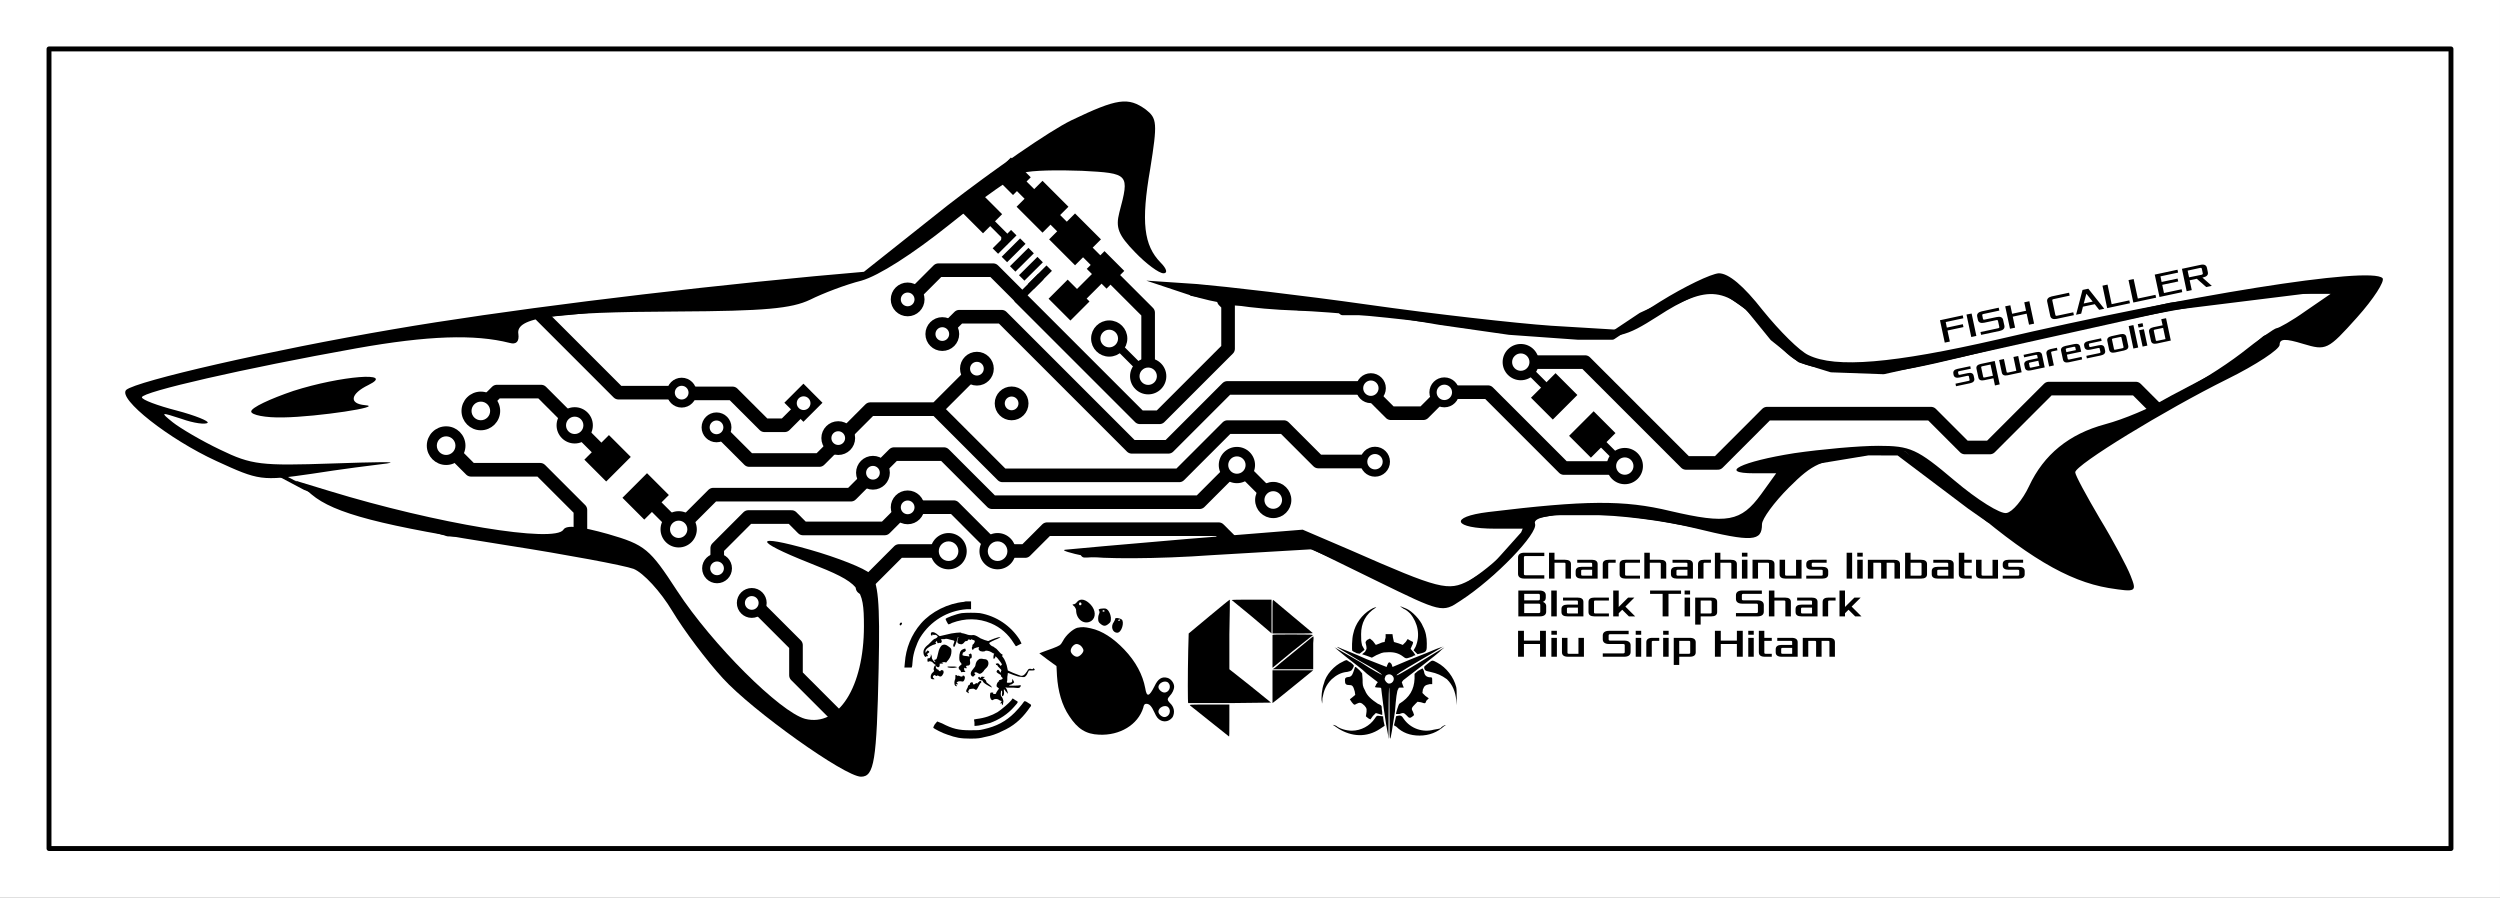 <?xml version="1.0" encoding="utf-8"?>
<!-- Generator: Adobe Illustrator 16.0.0, SVG Export Plug-In . SVG Version: 6.00 Build 0)  -->
<!DOCTYPE svg PUBLIC "-//W3C//DTD SVG 1.1//EN" "http://www.w3.org/Graphics/SVG/1.1/DTD/svg11.dtd">
<svg version="1.1" id="Layer_1" xmlns="http://www.w3.org/2000/svg" xmlns:xlink="http://www.w3.org/1999/xlink" x="0px" y="0px"
	 width="367.2px" height="131.832px" viewBox="0 0 367.2 131.832" enable-background="new 0 0 367.2 131.832" xml:space="preserve">
<rect x="0" y="0" width="367.2" height="131.832" fill="#808080" stroke="none"/>
<rect fill="#FFFFFF" width="367.199" height="131.832"/>
<polyline fill="none" stroke="#000000" stroke-width="2" stroke-linecap="round" stroke-linejoin="round" points="223.371,53.188 
	232.828,53.188 247.633,67.992 252.313,67.992 259.539,60.762 283.633,60.762 288.594,65.723 292.281,65.723 300.926,57.078 
	313.715,57.078 316.648,60.012 "/>
<polyline fill="none" stroke="#000000" stroke-width="2" stroke-linecap="round" stroke-linejoin="round" points="128.223,69.406 
	128.609,69.406 131.313,66.703 138.652,66.703 145.711,73.762 176.199,73.762 181.676,68.281 "/>
<polyline fill="none" stroke="#000000" stroke-width="1.134" stroke-linecap="round" stroke-linejoin="round" points="
	175.137,42.918 179.207,43.57 179.926,44.293 190.008,44.293 190.727,45.012 196.488,45.012 197.207,45.73 202.965,45.73 
	211.605,47.172 221.688,48.613 231.766,49.332 236.805,49.332 241.125,46.453 250.488,42.133 252.648,42.133 256.801,45.012 
	260.488,49.547 264.453,52.715 268.992,54.121 276.645,54.398 318.879,45.012 341.559,42.203 346.094,42.203 337.305,48.164 
	332.77,49.836 328.23,53.832 319.16,58.621 302.723,67.719 301.023,74.242 297.055,77.629 292.23,76.223 289.402,74.242 
	278.91,66.332 274.375,66.324 264.172,68.008 261.055,70.84 257.09,75.66 255.672,77.051 249.715,77.051 243.762,75.941 
	237.809,75.109 228.172,75.109 225.055,75.66 223.918,78.492 219.102,83.879 212.016,88.426 191.605,79.646 159.57,81.328 
	159.293,81.328 "/>
<polyline fill="none" stroke="#000000" stroke-width="0.567" stroke-linecap="round" stroke-linejoin="round" points="
	126.691,86.293 128.109,92.672 127.402,101.879 125.984,108.258 118.188,106.84 105.438,97.633 97.641,86.293 93.43,82.871 
	84.879,79.207 65.75,78.496 49.449,73.535 "/>
<polyline fill="none" stroke="#000000" stroke-width="0.567" stroke-linecap="round" stroke-linejoin="round" points="
	49.449,73.531 44.77,71.691 39.953,69.141 "/>
<polyline fill="none" stroke="#000000" stroke-width="0.567" stroke-linecap="round" stroke-linejoin="round" points="
	39.953,69.141 30.313,66.586 19.539,58.082 26.914,55.535 52.422,50.148 71.984,48.449 75.672,46.742 104.578,43.914 
	117.965,43.078 118.188,43.063 "/>
<polyline fill="none" stroke="#000000" stroke-width="0.567" stroke-linecap="round" stroke-linejoin="round" points="
	118.188,43.059 126.039,40.793 127.059,40.48 133.238,36.398 139.168,31.691 "/>
<polyline fill="none" stroke="#000000" stroke-linecap="round" stroke-linejoin="round" points="147.563,35.543 147.563,34.629 
	144.199,31.266 "/>
<polyline fill="none" stroke="#000000" stroke-width="2" stroke-linecap="round" stroke-linejoin="round" points="148.629,25.926 
	148.637,25.926 153.113,30.402 "/>
<polyline fill="none" stroke="#000000" stroke-width="1.134" stroke-linecap="round" stroke-linejoin="round" points="
	148.629,25.926 145.898,25.926 141.855,29.965 140.895,29.965 139.168,31.691 "/>
<polyline fill="none" stroke="#000000" stroke-width="1.134" stroke-linecap="round" stroke-linejoin="round" points="
	144.199,31.266 144.199,30.75 142.637,29.188 "/>
<polyline fill="none" stroke="#000000" stroke-width="1.134" stroke-linecap="round" stroke-linejoin="round" points="
	152.754,40.742 152.754,40.758 149.852,43.656 "/>
<polyline fill="none" stroke="#000000" stroke-width="2" stroke-linecap="round" stroke-linejoin="round" points="157.031,44.098 
	157.953,44.098 162.379,39.668 "/>
<polyline fill="none" stroke="#000000" stroke-width="2" stroke-linecap="round" stroke-linejoin="round" points="162.379,39.668 
	162.371,39.668 157.895,35.191 "/>
<polyline fill="none" stroke="#000000" stroke-width="2" stroke-linecap="round" stroke-linejoin="round" points="157.895,35.191 
	157.895,35.184 153.113,30.402 "/>
<polyline fill="none" stroke="#000000" stroke-width="2" stroke-linecap="round" stroke-linejoin="round" points="133.313,43.945 
	133.574,43.945 137.832,39.688 145.883,39.688 149.852,43.656 "/>
<polyline fill="none" stroke="#000000" stroke-width="2" stroke-linecap="round" stroke-linejoin="round" points="168.637,55.25 
	168.637,45.926 162.379,39.668 "/>
<polyline fill="none" stroke="#000000" stroke-width="2" stroke-linecap="round" stroke-linejoin="round" points="123.125,64.316 
	123.609,64.316 127.824,60.098 137.523,60.098 143.496,54.125 "/>
<polyline fill="none" stroke="#000000" stroke-width="2" stroke-linecap="round" stroke-linejoin="round" points="149.852,43.656 
	149.852,43.715 167.426,61.289 170.316,61.289 180.379,51.227 180.379,44.75 179.762,44.133 "/>
<polyline fill="none" stroke="#000000" stroke-width="2" stroke-linecap="round" stroke-linejoin="round" points="138.402,49.035 
	138.402,49.008 140.895,46.52 147.129,46.52 166.234,65.625 171.621,65.625 180.266,56.98 201.34,56.98 201.355,56.992 "/>
<polyline fill="none" stroke="#000000" stroke-width="2" stroke-linecap="round" stroke-linejoin="round" points="201.355,56.992 
	201.355,57.77 204.277,60.691 209.059,60.691 212.148,57.605 "/>
<polyline fill="none" stroke="#000000" stroke-width="2" stroke-linecap="round" stroke-linejoin="round" points="212.148,57.605 
	218.563,57.605 229.703,68.742 238.348,68.742 238.656,68.434 "/>
<polyline fill="none" stroke="#000000" stroke-width="2" stroke-linecap="round" stroke-linejoin="round" points="133.313,74.496 
	140.098,74.496 146.531,80.934 "/>
<polyline fill="none" stroke="#000000" stroke-width="2" stroke-linecap="round" stroke-linejoin="round" points="139.332,80.934 
	132.047,80.934 126.691,86.289 "/>
<polyline fill="none" stroke="#000000" stroke-width="1.134" stroke-linecap="round" stroke-linejoin="round" points="
	162.922,49.691 163.078,49.691 168.637,55.25 "/>
<polyline fill="none" stroke="#000000" stroke-width="2" stroke-linecap="round" stroke-linejoin="round" points="181.676,68.281 
	181.871,68.281 187.012,73.422 "/>
<polyline fill="none" stroke="#000000" stroke-width="2" stroke-linecap="round" stroke-linejoin="round" points="110.402,88.543 
	111.879,89.73 116.914,94.762 116.914,99.184 125.984,108.258 "/>
<polyline fill="none" stroke="#000000" stroke-width="2" stroke-linecap="round" stroke-linejoin="round" points="133.313,74.496 
	133.07,74.496 129.953,77.617 117.934,77.617 116.262,75.941 109.91,75.941 105.348,80.508 105.348,83.418 105.32,83.445 "/>
<polyline fill="none" stroke="#000000" stroke-width="2" stroke-linecap="round" stroke-linejoin="round" points="70.625,60.332 
	70.625,59.871 72.977,57.52 79.488,57.52 84.418,62.449 "/>
<polyline fill="none" stroke="#000000" stroke-width="2" stroke-linecap="round" stroke-linejoin="round" points="65.531,65.422 
	65.602,65.422 69.176,69 79.352,69 85.25,74.896 85.25,78.836 84.879,79.203 "/>
<polyline fill="none" stroke="#000000" stroke-width="2" stroke-linecap="round" stroke-linejoin="round" points="128.223,69.406 
	128.223,69.422 124.992,72.656 104.758,72.656 99.691,77.723 "/>
<polyline fill="none" stroke="#000000" stroke-width="1.134" stroke-linecap="round" stroke-linejoin="round" points="
	228.297,58.246 228.297,58.086 223.371,53.16 "/>
<polyline fill="none" stroke="#000000" stroke-width="1.134" stroke-linecap="round" stroke-linejoin="round" points="
	233.891,63.848 234.07,63.848 238.656,68.434 "/>
<polyline fill="none" stroke="#000000" stroke-width="2" stroke-linecap="round" stroke-linejoin="round" points="146.531,80.934 
	150.586,80.934 153.789,77.73 179.004,77.73 181.453,80.176 "/>
<polyline fill="none" stroke="#000000" stroke-width="2" stroke-linecap="round" stroke-linejoin="round" points="84.418,62.449 
	84.418,62.516 89.234,67.332 "/>
<polyline fill="none" stroke="#000000" stroke-width="2" stroke-linecap="round" stroke-linejoin="round" points="94.828,72.934 
	94.902,72.934 99.691,77.723 "/>
<polyline fill="none" stroke="#000000" stroke-width="2" stroke-linecap="round" stroke-linejoin="round" points="201.965,67.785 
	193.625,67.785 188.57,62.734 180.293,62.734 173.207,69.82 147.25,69.82 137.527,60.094 "/>
<polyline fill="none" stroke="#000000" stroke-width="2" stroke-linecap="round" stroke-linejoin="round" points="123.121,64.348 
	123.121,64.805 120.359,67.566 110.039,67.566 105.242,62.77 "/>
<polyline fill="none" stroke="#000000" stroke-width="2" stroke-linecap="round" stroke-linejoin="round" points="118.035,59.219 
	118.035,59.68 115.258,62.461 112.281,62.461 107.602,57.785 100.234,57.785 100.125,57.672 "/>
<polyline fill="none" stroke="#000000" stroke-width="2" stroke-linecap="round" stroke-linejoin="round" points="100.125,57.672 
	90.836,57.672 79.531,46.367 "/>
<path d="M264.789,96.461h0.809v-2.332h0.949c0.145,0,0.203,0.055,0.203,0.142v2.19h0.805v-2.332h0.949
	c0.145,0,0.203,0.055,0.203,0.142v2.19h0.805v-2.133c0-0.43-0.316-0.641-0.863-0.641h-3.859V96.461z M261.621,95.875v-0.566
	c0-0.086,0.059-0.152,0.203-0.152h1.41v0.871h-1.41C261.68,96.027,261.621,95.969,261.621,95.875z M260.816,95.82
	c0,0.43,0.316,0.641,0.863,0.641h2.363v-2.133c0-0.43-0.32-0.641-0.867-0.641h-2.129v0.441h1.984c0.145,0,0.203,0.055,0.203,0.142
	v0.456h-1.555c-0.547,0-0.863,0.207-0.863,0.641V95.82z M258.34,95.82c0,0.43,0.316,0.641,0.863,0.641h1.035v-0.434h-0.891
	c-0.145,0-0.203-0.059-0.203-0.152v-1.746h1.094v-0.441h-1.094v-1.035h-0.805V95.82z M256.785,93.234h0.805v-0.582h-0.805V93.234z
	 M256.785,96.461h0.805v-2.773h-0.805V96.461z M251.887,96.461h0.863V94.59h2.363v1.871h0.863v-3.809h-0.863v1.438h-2.363v-1.438
	h-0.863V96.461z M246.645,96.027v-1.898h1.414c0.145,0,0.199,0.055,0.199,0.142v1.604c0,0.094-0.055,0.152-0.199,0.152H246.645z
	 M245.84,97.664h0.805v-1.203h1.559c0.547,0,0.863-0.211,0.863-0.641v-1.492c0-0.43-0.316-0.641-0.863-0.641h-2.363V97.664z
	 M244.285,93.234h0.805v-0.582h-0.805V93.234z M244.285,96.461h0.805v-2.773h-0.805V96.461z M241.809,96.461h0.805v-2.19
	c0-0.087,0.059-0.142,0.203-0.142h0.891v-0.441h-1.035c-0.547,0-0.863,0.211-0.863,0.641V96.461z M240.254,93.234h0.805v-0.582
	h-0.805V93.234z M240.254,96.461h0.805v-2.773h-0.805V96.461z M235.414,96.461h3.168c0.574,0,0.922-0.238,0.922-0.69v-0.989
	c0-0.453-0.348-0.691-0.922-0.691h-2.074c-0.145,0-0.23-0.055-0.23-0.164v-0.613c0-0.105,0.086-0.164,0.23-0.164h2.707v-0.496
	h-2.879c-0.578,0-0.922,0.238-0.922,0.691v0.555c0,0.453,0.344,0.691,0.922,0.691h2.074c0.145,0,0.23,0.056,0.23,0.164v1.035
	c0,0.117-0.086,0.18-0.23,0.18h-2.996V96.461z M229.422,95.82c0,0.43,0.32,0.641,0.867,0.641h2.359v-2.773h-0.805v2.34h-1.414
	c-0.141,0-0.199-0.059-0.199-0.152v-2.188h-0.809V95.82z M227.867,93.234h0.809v-0.582h-0.809V93.234z M227.867,96.461h0.809v-2.773
	h-0.809V96.461z M222.973,96.461h0.863V94.59h2.363v1.871h0.862v-3.809h-0.862v1.438h-2.363v-1.438h-0.863V96.461z"/>
<path d="M45.75,72.613c3.312,2.805,10.227,4.605,28.73,7.484c8.782,1.371,17.208,2.953,18.575,3.457
	c1.441,0.578,3.961,3.312,5.687,6.191c1.731,2.883,5.039,7.274,7.418,9.867c4.32,4.75,17.926,14.469,20.305,14.469
	c1.941,0,2.301-2.305,2.59-15.91c0.215-9.863-0.071-12.746-1.223-13.898c-0.793-0.789-4.824-2.375-8.855-3.527
	c-8.352-2.375-8.426-1.367-0.075,1.945c7.489,2.954,7.993,3.602,7.993,9.289c0,8.926-3.743,14.832-8.641,13.605
	c-3.672-1.008-13.606-10.871-18.789-18.789c-4.035-6.195-4.684-6.77-10.153-8.355c-4.105-1.148-6.121-1.367-6.554-0.645
	c-1.223,2.016-18.649-0.867-34.414-5.691l-4.969-1.512L45.75,72.613 M43.086,57.418c-3.383,1.152-6.191,2.449-6.191,3.023
	c0,0.508,2.089,0.938,4.753,0.868c4.965-0.075,14.977-1.586,11.95-1.801c-2.375-0.215-2.16-1.656,0.504-2.953
	C58.207,54.539,50.07,55.187,43.086,57.418 M243.824,44.316l-6.48,4.102l-9.504-0.574c-5.184-0.36-17.281-1.727-26.93-3.098
	c-9.648-1.367-20.879-2.664-25.055-3.023l-7.488-0.504l6.047,2.015c3.891,1.297,9.504,2.161,15.984,2.379
	c5.473,0.215,15.121,1.149,21.383,2.016c6.266,0.933,14.762,1.726,18.938,1.871c7.129,0.215,7.992,0,12.746-3.023
	c7.414-4.825,10.224-4.465,15.766,1.941c4.32,5.043,4.754,5.258,11.09,6.051c5.832,0.718,8.422,0.359,22.824-3.242
	c18.863-4.606,37.871-8.063,44.496-8.063h4.68l-3.672,2.52c-2.016,1.441-3.961,2.519-4.25,2.519s-2.664,1.656-5.184,3.672
	c-5.688,4.32-14.398,8.93-20.016,10.441c-5.328,1.438-9,4.461-11.16,9.071c-0.938,2.016-2.449,3.816-3.312,3.961
	c-0.863,0.215-4.32-1.945-7.633-4.754c-5.543-4.68-6.48-5.11-11.23-5.11c-2.809,0-8.352,0.504-12.312,1.078
	c-7.777,1.227-11.305,2.954-5.902,2.954h3.238l-2.23,3.098c-2.953,4.032-4.968,4.391-13.32,2.445
	c-6.84-1.656-12.457-1.582-26.711,0.145c-5.906,0.719-5.187,2.449,1.008,2.449h4.605l-2.879,3.094
	c-1.656,1.73-4.176,3.746-5.617,4.539c-3.023,1.582-4.246,1.293-17.352-4.465l-7.055-3.023l-16.992,1.367
	c-9.289,0.793-17.426,1.512-17.93,1.582c-0.574,0.074,0.793,0.504,2.953,0.938c2.231,0.434,10.656,0.434,18.649-0.145l14.687-0.863
	l9.574,4.68c9.434,4.609,9.578,4.68,12.242,2.879c5.113-3.312,11.449-9.934,10.945-11.305c-0.793-2.086,13.68-1.727,23.469,0.648
	c8.496,2.09,9.867,1.945,9.867-0.574c0-0.793,1.797-3.242,3.957-5.402c3.531-3.527,4.68-4.031,10.512-4.68l6.48-0.649l8.281,7.129
	c9.504,8.281,15.695,11.953,21.672,12.961c4.105,0.648,4.176,0.574,3.238-1.801c-0.504-1.297-2.52-5.109-4.535-8.422
	c-1.941-3.312-3.598-6.336-3.598-6.77c0-1.078,13.176-9.144,22.32-13.68c4.246-2.089,7.703-4.39,7.703-5.039
	c0-0.937,0.863-0.937,3.457-0.144c3.383,1.008,3.598,0.933,7.918-3.887c2.449-2.738,4.105-5.328,3.742-5.762
	c-1.727-1.8-28.727,2.52-56.52,9c-15.406,3.528-23.832,4.246-27.789,2.305c-1.297-0.578-4.25-3.527-6.699-6.551
	c-2.879-3.676-5.039-5.472-6.477-5.472C251.312,40.211,247.422,42.082,243.824,44.316 M157.352,17.676
	c-3.243,1.582-11.45,7.273-18.215,12.527l-12.242,9.719l-7.27,0.648c-22.18,2.09-46.297,5.114-61.777,7.778
	c-18.145,3.093-37.871,7.632-39.313,8.925c-1.297,1.297,6.336,7.274,13.246,10.442c6.266,2.879,6.625,2.953,14.043,1.871
	c4.102-0.648,9.145-1.293,11.016-1.512c1.941-0.285-1.656-0.215-7.992,0c-10.512,0.359-11.879,0.219-16.489-2.015
	c-2.734-1.297-5.902-3.168-6.984-4.032c-1.871-1.511-1.801-1.511,1.297-0.504c1.801,0.649,3.527,0.864,3.816,0.575
	c0.285-0.215-1.8-1.078-4.539-1.797c-2.804-0.723-5.109-1.586-5.109-1.946c0-0.793,15.047-4.25,31.535-7.199
	c10.512-1.871,17.352-2.09,22.465-0.793c1.008,0.289,1.437-0.215,1.297-1.297c-0.434-2.445,4.965-3.238,23.328-3.312
	c12.887-0.07,16.773-0.43,19.512-1.727c1.871-0.937,5.253-2.23,7.558-2.808c2.52-0.719,7.488-3.887,12.887-8.207
	c4.824-3.887,9.723-7.344,10.875-7.633c1.223-0.359,5.039-0.43,8.637-0.289c6.914,0.363,6.984,0.433,5.472,6.121
	c-0.574,2.23-0.144,3.312,2.305,5.832c1.656,1.727,3.527,3.098,4.176,3.098c0.648,0,0.504-0.649-0.43-1.586
	c-2.449-2.52-2.883-5.903-1.516-13.75c1.082-6.77,1.008-7.418-0.644-8.715C165.703,14.219,164.117,14.434,157.352,17.676"/>
<circle cx="146.527" cy="80.957" r="2.664"/>
<circle fill="#FFFFFF" cx="146.527" cy="80.957" r="1.441"/>
<circle cx="139.328" cy="80.957" r="2.664"/>
<circle fill="#FFFFFF" cx="139.327" cy="80.957" r="1.439"/>
<path d="M171.309,55.262c0,1.468-1.192,2.664-2.664,2.664c-1.469,0-2.665-1.196-2.665-2.664c0-1.473,1.196-2.664,2.665-2.664
	C170.117,52.598,171.309,53.789,171.309,55.262z"/>
<path fill="#FFFFFF" d="M169.922,55.262c0,0.703-0.574,1.273-1.277,1.273c-0.704,0-1.274-0.57-1.274-1.273
	c0-0.707,0.57-1.278,1.274-1.278C169.348,53.984,169.922,54.555,169.922,55.262z"/>
<circle cx="181.676" cy="68.305" r="2.664"/>
<path fill="#FFFFFF" d="M182.953,68.305c0,0.707-0.57,1.277-1.277,1.277c-0.703,0-1.274-0.57-1.274-1.277
	c0-0.703,0.571-1.273,1.274-1.273C182.383,67.031,182.953,67.602,182.953,68.305z"/>
<path stroke="#000000" stroke-miterlimit="10" d="M72.965,60.359c0,1.289-1.047,2.34-2.34,2.34s-2.34-1.051-2.34-2.34
	c0-1.293,1.047-2.339,2.34-2.339S72.965,59.066,72.965,60.359z"/>
<circle fill="#FFFFFF" cx="70.625" cy="60.359" r="1.367"/>
<path stroke="#000000" stroke-miterlimit="10" d="M67.867,65.457c0,1.289-1.047,2.34-2.34,2.34s-2.339-1.051-2.339-2.34
	c0-1.293,1.046-2.34,2.339-2.34S67.867,64.164,67.867,65.457z"/>
<circle fill="#FFFFFF" cx="65.528" cy="65.457" r="1.367"/>
<circle cx="84.414" cy="62.473" r="2.664"/>
<circle fill="#FFFFFF" cx="84.413" cy="62.473" r="1.275"/>
<circle cx="99.684" cy="77.746" r="2.664"/>
<circle fill="#FFFFFF" cx="99.684" cy="77.746" r="1.273"/>
<circle stroke="#000000" stroke-miterlimit="10" cx="212.148" cy="57.629" r="1.699"/>
<circle fill="#FFFFFF" cx="212.146" cy="57.629" r="1.131"/>
<circle stroke="#000000" stroke-miterlimit="10" cx="201.961" cy="67.816" r="1.699"/>
<circle fill="#FFFFFF" cx="201.959" cy="67.816" r="1.131"/>
<circle stroke="#000000" stroke-miterlimit="10" cx="201.355" cy="57.016" r="1.699"/>
<path fill="#FFFFFF" d="M202.484,57.016c0,0.625-0.504,1.132-1.129,1.132s-1.129-0.507-1.129-1.132c0-0.621,0.504-1.129,1.129-1.129
	S202.484,56.395,202.484,57.016z"/>
<path stroke="#000000" stroke-miterlimit="10" d="M107.012,83.477c0,0.934-0.754,1.691-1.692,1.691
	c-0.933,0-1.691-0.758-1.691-1.691s0.758-1.691,1.691-1.691C106.258,81.785,107.012,82.543,107.012,83.477z"/>
<path fill="#FFFFFF" d="M106.328,83.477c0,0.559-0.449,1.008-1.008,1.008c-0.554,0-1.008-0.449-1.008-1.008
	c0-0.555,0.454-1.008,1.008-1.008C105.879,82.469,106.328,82.922,106.328,83.477z"/>
<path stroke="#000000" stroke-miterlimit="10" d="M112.109,88.559c0,0.938-0.754,1.695-1.691,1.695
	c-0.934,0-1.691-0.758-1.691-1.695c0-0.934,0.757-1.691,1.691-1.691C111.355,86.867,112.109,87.625,112.109,88.559z"/>
<circle fill="#FFFFFF" cx="110.418" cy="88.559" r="1.008"/>
<circle stroke="#000000" stroke-miterlimit="10" cx="105.242" cy="62.77" r="1.692"/>
<circle fill="#FFFFFF" cx="105.242" cy="62.77" r="1.008"/>
<circle stroke="#000000" stroke-miterlimit="10" cx="100.123" cy="57.672" r="1.693"/>
<circle fill="#FFFFFF" cx="100.125" cy="57.672" r="1.008"/>
<rect x="116.06" y="57.243" transform="matrix(-0.707 -0.708 0.708 -0.707 159.531 184.595)" width="3.958" height="3.955"/>
<circle fill="#FFFFFF" cx="118.035" cy="59.219" r="1.008"/>
<circle stroke="#000000" stroke-miterlimit="10" cx="123.122" cy="64.348" r="1.98"/>
<path fill="#FFFFFF" d="M124.129,64.348c0,0.554-0.453,1.007-1.008,1.007c-0.559,0-1.008-0.453-1.008-1.007
	c0-0.559,0.449-1.008,1.008-1.008C123.676,63.34,124.129,63.789,124.129,64.348z"/>
<circle stroke="#000000" stroke-miterlimit="10" cx="128.219" cy="69.438" r="1.981"/>
<circle fill="#FFFFFF" cx="128.219" cy="69.438" r="1.008"/>
<circle stroke="#000000" stroke-miterlimit="10" cx="133.316" cy="74.521" r="1.98"/>
<circle fill="#FFFFFF" cx="133.317" cy="74.521" r="1.008"/>
<circle stroke="#000000" stroke-miterlimit="10" cx="148.585" cy="59.25" r="1.98"/>
<circle fill="#FFFFFF" cx="148.586" cy="59.25" r="1.008"/>
<circle stroke="#000000" stroke-miterlimit="10" cx="143.488" cy="54.152" r="1.98"/>
<path fill="#FFFFFF" d="M144.496,54.152c0,0.555-0.449,1.008-1.008,1.008c-0.554,0-1.008-0.453-1.008-1.008
	c0-0.558,0.454-1.007,1.008-1.007C144.047,53.145,144.496,53.594,144.496,54.152z"/>
<circle stroke="#000000" stroke-miterlimit="10" cx="138.406" cy="49.066" r="1.981"/>
<path fill="#FFFFFF" d="M139.414,49.066c0,0.559-0.453,1.008-1.008,1.008c-0.558,0-1.008-0.449-1.008-1.008
	c0-0.554,0.45-1.007,1.008-1.007C138.961,48.059,139.414,48.512,139.414,49.066z"/>
<circle stroke="#000000" stroke-miterlimit="10" cx="133.316" cy="43.977" r="1.98"/>
<circle fill="#FFFFFF" cx="133.317" cy="43.977" r="1.008"/>
<rect x="154.765" y="42.117" transform="matrix(0.707 0.707 -0.707 0.707 77.177 -98.123)" width="4.535" height="3.966"/>
<rect x="141.934" y="29.285" transform="matrix(0.707 0.707 -0.707 0.707 64.338 -92.804)" width="4.541" height="3.969"/>
<rect x="160.324" y="37.826" transform="matrix(0.707 0.707 -0.707 0.707 75.623 -103.207)" width="4.11" height="3.687"/>
<rect x="146.577" y="24.081" transform="matrix(0.707 0.707 -0.707 0.707 61.885 -97.521)" width="4.111" height="3.687"/>
<rect x="155.205" y="32.498" transform="matrix(0.707 0.707 -0.707 0.707 71.147 -101.355)" width="5.386" height="5.383"/>
<rect x="150.42" y="27.71" transform="matrix(0.707 0.707 -0.707 0.707 66.368 -99.379)" width="5.386" height="5.385"/>
<polygon points="151.805,42.488 151.004,41.691 153.707,38.988 154.508,39.785 "/>
<rect x="146.998" y="33.633" transform="matrix(0.707 0.707 -0.707 0.707 68.355 -93.933)" width="1.132" height="3.823"/>
<rect x="150.919" y="37.555" transform="matrix(0.705 0.709 -0.709 0.705 72.606 -95.749)" width="1.13" height="3.823"/>
<rect x="148.271" y="34.906" transform="matrix(0.706 0.708 -0.708 0.706 69.868 -94.604)" width="1.129" height="3.823"/>
<rect x="149.595" y="36.232" transform="matrix(0.705 0.709 -0.709 0.705 71.278 -95.201)" width="1.13" height="3.822"/>
<rect x="231.625" y="61.293" transform="matrix(0.707 0.707 -0.707 0.707 113.651 -146.687)" width="4.535" height="5.105"/>
<rect x="226.027" y="55.696" transform="matrix(0.707 0.707 -0.707 0.707 108.054 -144.368)" width="4.535" height="5.104"/>
<rect x="92.566" y="70.377" transform="matrix(0.707 0.707 -0.707 0.707 79.346 -45.697)" width="4.535" height="5.106"/>
<rect x="86.965" y="64.778" transform="matrix(0.707 0.707 -0.707 0.707 73.754 -43.377)" width="4.535" height="5.105"/>
<path d="M150.113,103.449c-0.215,0.285-0.718,0.863-1.078,1.223c-1.297,1.297-2.664,2.016-4.609,2.449
	c-0.574,0.141-0.864,0.141-1.942,0.141c-1.656,0-2.593-0.215-4.105-1.008l-0.719-0.285l-0.363,0.43
	c-0.215,0.359-0.215,0.504-0.215,0.504c0.145,0.145,1.367,0.793,2.09,1.008c1.223,0.434,1.871,0.578,3.383,0.578
	c1.152,0,1.441-0.074,2.015-0.218c1.082-0.216,1.727-0.431,2.594-0.864c1.656-0.719,2.805-1.727,3.816-3.094
	c0.141-0.219,0.36-0.504,0.43-0.578c0.074-0.214,0.074-0.214-0.289-0.43c-0.215-0.145-0.43-0.289-0.504-0.289
	C150.477,102.941,150.477,102.941,150.113,103.449 M148.531,102.871c-0.289,0.359-1.441,1.367-2.015,1.727
	c-0.864,0.504-1.871,0.867-3.098,1.008l-0.359,0.074l0.07,0.43v0.504h0.219c0.429,0,1.437-0.285,2.086-0.43
	c1.371-0.504,2.593-1.297,3.527-2.375c0.648-0.723,0.648-0.723,0.219-0.938c-0.219-0.145-0.434-0.289-0.434-0.289
	S148.602,102.727,148.531,102.871 M143.852,100.062c0,0.074-0.075,0.145-0.145,0.145c0,0-0.074,0.074-0.145,0.145
	c0,0.07-0.07,0.145-0.07,0.07c0-0.141-0.144-0.141-0.219,0c-0.144,0.145-0.429,0.145-0.359-0.07c0-0.07-0.07-0.145-0.144-0.145
	c-0.141,0-0.36,0.145-0.286,0.215c0,0.074,0,0.145-0.074,0.145c-0.07,0-0.215,0.074-0.289,0.434c-0.285,0.504-0.285,0.574,0,0.719
	c0.145,0.145,0.219,0.145,0.145-0.07c-0.071-0.074-0.071-0.145,0-0.219c0,0,0.074-0.07,0.074-0.141c0-0.074,0.43-0.144,0.648-0.144
	c0.071,0.069,0.215,0.069,0.285,0.144c0.075,0.141,0.219,0,0.434-0.434c0.145-0.215,0.215-0.434,0.289-0.504
	c0.145-0.07,0.145-0.145,0.145-0.215C144.066,99.992,143.922,99.992,143.852,100.062 M144.066,99.488
	c-0.07,0.145-0.07,0.145-0.144,0.07c0-0.145-0.07-0.215-0.215-0.07c-0.145,0.07,0.07,0.359,0.359,0.43
	c0.215,0,0.289,0.074,0.289,0.145c0.071,0.219,0.43,0.434,0.934,0.723l0.434,0.215l-0.145-0.215c-0.07-0.074-0.215-0.219-0.43-0.363
	c-0.218-0.141-0.289-0.215-0.289-0.359c0-0.07-0.144-0.215-0.214-0.289l-0.29-0.141l0.145-0.074
	c0.215-0.145,0.215-0.145-0.074-0.145C144.211,99.344,144.141,99.414,144.066,99.488 M140.324,99.414c0,0.219,0,0.359-0.074,0.434
	c-0.145,0.434-0.07,0.938,0.219,0.938c0.14,0,0.14,0,0-0.145c-0.145-0.219-0.145-0.219,0-0.145c0.215,0.07,0.285,0,0.14-0.145
	c-0.14-0.145-0.14-0.145,0.075-0.215c0.07-0.074,0.214-0.074,0.429-0.074c0.364,0.074,0.364,0.074,0.504-0.145
	c0.145-0.285,0.145-0.504,0-0.647c-0.14-0.071-0.215-0.071-0.215,0c0,0.144-0.289,0.144-0.504,0c-0.07,0-0.144-0.071-0.214,0
	c-0.075,0-0.075,0-0.145-0.071c0,0-0.07-0.07-0.144-0.07C140.324,99.129,140.324,99.199,140.324,99.414 M139.242,97.902
	c-0.144,0.074-0.144,0.074,0.074,0.145c0.36,0.074,0.789,0.074,1.079,0l0.214-0.07l-0.359-0.074H139.242 M143.707,96.896
	c-0.215,0.144-0.359,0.358-0.434,0.792c0,0.145-0.144,0.359-0.285,0.504c-0.433,0.504-0.504,0.793-0.289,1.079
	c0.071,0.073,0.145,0.144,0.289,0.073c0.071,0,0.141-0.073,0.071-0.073c0-0.071,0.07-0.071,0.07-0.071
	c0.144,0,0.144-0.145,0.074-0.215c-0.074,0-0.074-0.074-0.074-0.145c0-0.145,0.289-0.145,0.578,0.07l0.215,0.074l0.289-0.145
	c0.144-0.145,0.215-0.215,0.289-0.289c0-0.07,0.145-0.215,0.285-0.359c0.578-0.434,0.504-1.296-0.07-1.367
	c-0.07,0-0.289,0-0.504-0.074C143.922,96.75,143.852,96.75,143.707,96.896 M141.402,95.383c-0.359,0.145-0.504,0.578-0.504,1.223
	c0,0.434,0.071,0.578,0.215,0.723l0.145,0.215l-0.145,0.145c-0.285,0.215-0.359,0.359-0.285,0.504c0.07,0.07,0.07,0.07,0,0.145h0.07
	c0.071,0,0.145,0.07,0.215,0.215c0.075,0.215,0.075,0.215,0.289,0.145h0.36c0.074,0,0.074,0-0.071-0.145
	c-0.074-0.145-0.074-0.215-0.074-0.289c0-0.215,0-0.215,0.145-0.141c0.144,0.07,0.144,0.07,0.218,0c0-0.074,0-0.145-0.074-0.219
	c-0.07,0-0.07,0,0-0.07c0.074-0.074,0.145-0.074,0.289-0.074c0.215,0,0.36-0.215,0.289-0.574c-0.074-0.359,0-0.504,0.145-0.504
	c0.141,0,0.141-0.578,0-0.648c-0.074-0.07-0.145-0.07-0.145,0c0,0-0.074,0.07-0.144,0.07c-0.074,0-0.074,0.074,0,0.145
	c0.07,0.219,0.07,0.219-0.145,0.145c-0.144,0-0.359-0.07-0.578-0.07c-0.285-0.074-0.359-0.145-0.215-0.219v-0.141
	c0-0.074,0-0.074,0.075-0.145c0.214,0,0.503-0.359,0.359-0.359c0,0-0.074,0,0-0.074C141.836,95.238,141.691,95.238,141.402,95.383
	 M138.309,94.809c-0.219,0.215-0.434,0.648-0.504,1.078c-0.219,0.938-0.219,0.938-0.434,1.009c-0.144,0-0.215,0-0.074,0.214
	c0.074,0.074,0.144,0.145,0.074,0.145c-0.074,0.074-0.504-0.43-0.504-0.648c0-0.07,0-0.285-0.074-0.359l-0.07-0.215v0.289
	c-0.071,0.285-0.215,0.43-0.36,0.359c-0.074,0-0.144,0-0.144,0.216c0,0.214,0,0.288,0.07,0.288h0.145
	c0.074-0.145,0.433,0,0.504,0.07c0.074,0.074,0.218,0.219,0.289,0.289c0.214,0.07,0.289,0.215,0.144,0.215
	c-0.144-0.07-0.289,0.504-0.215,0.648c0.071,0.145,0.071,0.145-0.144,0.359c-0.289,0.219-0.36,0.578-0.289,0.867
	c0.07,0.07,0.144,0.141,0.359,0.141s0.215,0,0.074-0.141c-0.144-0.074-0.218-0.289,0-0.434c0.071-0.07,0.071-0.07,0.215,0
	c0.07,0.071,0.215,0.145,0.215,0.071c0.074-0.071,0.144-0.071,0.289,0c0.289,0.218,0.504,0.073,0.719-0.431
	c0-0.215,0-0.289-0.071-0.359c-0.144-0.074-0.359-0.074-0.359,0c0,0.145-0.144,0.145-0.289,0c0-0.074-0.07-0.145-0.145-0.145
	c-0.144,0-0.289-0.215-0.289-0.434c0-0.07,0-0.07,0.145,0c0.144,0.145,0.289,0.145,0.359,0c0.075,0,0.075-0.07,0.075-0.07
	c-0.075,0-0.075-0.074,0-0.074c0.07-0.07,0.07-0.145,0-0.145c-0.075-0.07-0.075-0.141,0.214-0.141c0.145,0,0.289,0,0.289-0.074
	c0.071,0,0-0.07-0.144-0.07c-0.145,0-0.145,0,0.07-0.074h0.363c0.071,0.074,0.215,0.074,0.215,0c0,0,0.145-0.215,0.289-0.358
	c0.286-0.36,0.43-0.794,0.43-1.224c0-0.359,0-0.434-0.43-0.719C138.953,94.664,138.668,94.59,138.309,94.809 M136.867,92.863
	c-0.144,0.07-0.144,0.145-0.144,0.289c0,0.215,0.215,0.285,0.215,0.145c0-0.074,0.074-0.145,0.144-0.074
	c0.074,0.074,0.145,0.074,0.215,0c0.144,0,0.433,0.145,0.433,0.289c0,0.07-0.289,0.289-0.359,0.289c-0.074,0-0.215,0.07-0.359,0.215
	c-0.145,0.145-0.434,0.434-0.649,0.648c-0.578,0.43-0.793,0.863-0.718,1.297c0,0.285,0.285,0.645,0.359,0.504
	c0-0.074,0.07-0.074,0.144-0.074c0.141,0.074,0.215-0.145,0.071-0.215c-0.071-0.074-0.071-0.145,0.07-0.215
	c0.219-0.145,0.289-0.219,0.074-0.363c-0.144-0.07-0.215-0.07-0.289,0.145l-0.144,0.145v-0.215c0-0.289,0.433-0.648,1.082-0.938
	c0.504-0.145,0.574-0.214,0.429-0.285c-0.07,0-0.07-0.074-0.07-0.074c0.07,0,0.145-0.07,0.145-0.145c0-0.07,0-0.145,0.07-0.07
	c0,0,0.074,0.07,0.074,0.145c0,0.145,0.07,0.216,0.215,0.145c0,0,0.145-0.074,0.215,0c0.144,0,0.289-0.145,0.219-0.363
	c-0.145-0.215-0.075-0.215,0.07-0.215h0.359c0.145-0.07,0.36-0.07,0.793,0.07c0.36,0.074,0.649,0.145,0.649,0.219
	c0,0,0,0.145-0.075,0.289c-0.07,0.215-0.144,0.359-0.07,0.43c0.07,0.359,0.215,0.074,0.434-0.574
	c0.14-0.363,0.215-0.648,0.215-0.723c0.144-0.07,0.07,0,0,0.289c-0.145,0.434-0.075,0.649,0.285,0.719
	c0.289,0.074,0.289,0.074,0.578-0.141c0.144-0.219,0.289-0.289,0.289-0.289c0.215,0,0.285,0,0.285-0.074
	c0-0.145,0.219-0.215,0.289-0.145c0.074,0.074,0.145,0.074,0.219,0c0-0.07,0.07-0.07,0.141,0c0.074,0,0.144,0.074,0.218,0.074
	c0.285,0.07,0.215,0.289,0,0.574c-0.144,0.074-0.218,0.219-0.144,0.289c0,0,0,0.074-0.074,0.145c-0.071,0.145,0,0.434,0.144,0.434
	c0,0,0.074-0.074,0.074-0.145c0.071-0.074,0.285-0.145,0.504-0.219c0.36-0.07,0.36-0.07,0.285,0.074
	c-0.07,0.145-0.07,0.215,0.075,0.359c0.144,0.215,0.793,0.215,0.863,0.07c0.07-0.07,0.574,0,0.793,0.145
	c0.144,0.074,0.285,0.145,0.359,0.219c0.145,0,0.215,0.07,0.145,0.07c-0.074,0.07-0.145,0.648-0.074,0.719
	c0.074,0.074,0.074,0,0.218-0.145l0.071-0.215l0.289,0.289c0.214,0.289,0.648,0.793,0.648,0.934c0,0-0.074,0.074-0.144,0.145
	c0,0.074-0.075,0.074-0.215-0.145c-0.145-0.215-0.289-0.215-0.434-0.141c-0.144,0-0.144,0-0.074,0.141
	c0,0.074,0.074,0.074,0.144,0.074l0.075,0.07c0,0.074,0.144,0.219,0.289,0.363c0.285,0.285,0.359,0.359,0.215,0.43v0.215
	c0.144,0.145-0.215-0.07-0.29-0.285c-0.144-0.145-0.144-0.145-0.289,0c-0.144,0.215-0.07,0.285,0.289,0.504
	c0.29,0.145,0.36,0.215,0.29,0.215c-0.075,0.071,0,0.071,0.07,0.215c0.219,0.145,0.219,0.289,0.074,0.359
	c-0.434,0.145-0.504,0.145-0.434,0.219c0.075,0.07,0.075,0.07,0,0.07c-0.214,0.074-0.359,0.434-0.359,0.648
	c0,0.145,0.07,0.215,0.215,0.289l0.144,0.146l-0.214,0.284c-0.075,0.145-0.219,0.289-0.219,0.434c-0.07,0.07-0.07,0.07-0.285,0.07
	c-0.145,0-0.145,0-0.145-0.07c0.071-0.145,0-0.145-0.144-0.145c-0.215,0-0.289,0-0.289,0.215c-0.071,0.289,0,0.723,0.218,0.867
	c0.071,0.07,0.071,0.07,0.215,0c0.289-0.219,0.649-0.145,0.863,0c0.075,0.07,0.215,0.141,0.29,0.141c0.144,0,0.144,0,0,0.219
	c-0.145,0.145-0.145,0.215,0,0.145c0.07-0.074,0.144,0,0.144,0.145v0.141l0.145-0.141c0-0.145,0.07-0.363,0.07-0.434
	c0-0.215-0.215-0.719-0.289-0.719c-0.07,0-0.145-0.363-0.07-0.648c0-0.145,0.07-0.219,0.144-0.219c0,0.074,0.07,0.219,0,0.504
	c0,0.363,0,0.363,0.145,0.289c0.14-0.07,0.214-0.43,0.14-0.719v-0.289l0.145,0.145c0.074,0.145,0.218,0.289,0.289,0.359
	c0.144,0.215,0.144,0.215,0.144,0.074c0-0.074-0.074-0.289-0.144-0.504l-0.215-0.363l0.215,0.074h0.937
	c0.649,0.07,0.789,0.07,0.934,0c0.215-0.145,0.215-0.434,0.074-0.359c-0.219,0.07-1.297,0.07-1.512,0.07
	c-0.144-0.07-0.144-0.07,0.071-0.145c0.144,0,0.359-0.145,0.433-0.215l0.141-0.145l-0.141-0.289l-0.144-0.215v0.215
	c0,0.289-0.074,0.363-0.504,0.363c-0.289,0-0.289,0-0.289-0.145c0.07-0.074,0.07-0.363,0.07-0.723
	c0.074-0.359,0.074-0.574,0.074-0.574c0.071,0,0.43,0.145,0.793,0.289c0.575,0.215,0.864,0.285,1.149,0.285
	c0.433,0.074,0.508,0.074,0.722-0.144c0.071-0.071,0.215-0.286,0.289-0.505l0.141-0.285h0.434c0.433,0,0.504-0.074,0.359-0.219
	c-0.144-0.141-0.144-0.141-0.215,0c0,0-0.144,0.074-0.215,0c-0.289-0.07-0.433-0.07-0.648,0.363
	c-0.359,0.504-0.504,0.646-0.867,0.646c-0.141-0.071-0.645-0.216-1.149-0.431l-0.793-0.359l-0.074-0.359
	c-0.07-0.508-0.43-1.371-0.644-1.586c-0.145-0.145-0.145-0.215-0.075-0.289c0.075,0,0.075-0.07-0.07-0.145
	c-0.144-0.07-0.219-0.141-0.793-0.789c-0.215-0.145-0.433-0.289-0.504-0.359c-0.215,0-0.578-0.363-0.578-0.504
	c0-0.074,0.723-0.434,1.297-0.648c0.219-0.145,0.359-0.219,0.359-0.219c-0.07-0.07-0.789,0.145-1.293,0.359l-0.504,0.219
	l-0.503-0.145c-0.29-0.145-0.649-0.215-0.793-0.359c-0.579-0.359-0.793-0.434-1.153-0.359c-0.215,0-0.433,0-0.793-0.145
	c-0.215-0.074-0.504-0.145-0.574-0.145c-0.074,0-0.144,0-0.144-0.074c0-0.07-1.227,0-2.235,0.289l-0.933,0.215l-0.215-0.141
	C137.441,92.934,137.082,92.793,136.867,92.863 M132.188,91.566c-0.075,0.074-0.075,0.289,0.07,0.289
	c0.074,0.07,0.289-0.289,0.219-0.359C132.402,91.422,132.258,91.422,132.188,91.566 M141.258,90.055
	c-0.863,0.145-2.375,0.719-2.375,0.863c0,0.074,0.359,0.793,0.433,0.793c0,0,0.286-0.07,0.504-0.215
	c1.942-0.723,3.887-0.723,5.758,0.07c1.367,0.579,2.52,1.586,3.313,2.883c0.144,0.215,0.289,0.43,0.289,0.43
	c0,0.074,0.215,0,0.429-0.145l0.434-0.214l-0.289-0.579c-1.297-2.016-3.383-3.453-5.832-3.887
	C143.203,89.984,141.98,89.984,141.258,90.055 M141.617,88.398c-2.375,0.215-4.824,1.441-6.336,3.168
	c-1.438,1.656-2.23,3.672-2.375,5.762l-0.07,0.719h1.078l0.074-0.289c0-0.285,0.071-0.574,0.071-0.789
	c0.07-1.008,0.574-2.448,1.082-3.312c1.511-2.449,4.031-3.961,6.839-4.176h0.649v-1.152h-0.434
	C141.98,88.328,141.691,88.328,141.617,88.398"/>
<path d="M171.594,103.879c0.504,0.504,0.144,1.441-0.578,1.441c-0.36,0-0.864-0.434-0.864-0.793
	C170.152,103.879,171.16,103.449,171.594,103.879 M171.594,100.281c0.504,0.504,0.144,1.438-0.578,1.438
	c-0.36,0-0.864-0.43-0.864-0.793C170.152,100.281,171.16,99.848,171.594,100.281 M158.777,94.879c0.215,0.215,0.36,0.504,0.36,0.648
	c0,0.359-0.575,0.938-0.934,0.938c-0.433,0-0.937-0.504-0.937-0.867c0-0.504,0.504-1.008,0.863-1.008
	C158.344,94.59,158.633,94.734,158.777,94.879 M158.203,92.215c-0.648,0.215-1.656,1.082-2.09,1.945
	c-0.359,0.648-0.433,0.648-1.511,1.078c-0.649,0.219-1.368,0.504-1.586,0.578l-0.36,0.145l1.227,0.935l1.293,0.937l0.074,1.438
	c0.145,2.233,0.719,4.319,1.801,5.905c1.222,1.871,2.445,2.664,4.39,2.734c3.024,0.145,5.688-1.438,6.481-3.957
	c0.07-0.433,0.215-0.578,0.43-0.578c0.503,0,0.793,0.359,1.226,1.297c0.289,0.648,0.504,0.938,0.934,1.152
	c0.648,0.289,1.297,0.071,1.73-0.504c0.36-0.723,0.215-1.512-0.433-2.09c-0.145-0.145-0.289-0.359-0.289-0.504
	s0.144-0.359,0.289-0.504c0.359-0.359,0.648-0.934,0.648-1.367c0-0.504-0.434-1.152-1.008-1.297
	c-0.793-0.215-1.367,0.145-1.871,1.227c-0.793,1.582-1.152,1.652-1.367,0.285c-0.363-1.941-1.371-3.887-3.098-5.688
	c-1.586-1.656-3.238-2.734-4.894-3.094C159.211,92.07,158.992,92.07,158.203,92.215 M164.539,91.062l-0.144,0.145
	c-0.075,0-0.145,0-0.145-0.07c0-0.074,0.07-0.145,0.145-0.145C164.465,90.992,164.539,90.992,164.539,91.062 M163.816,90.848
	c0,0.07-0.07,0.289-0.214,0.504c-0.504,0.648-0.215,1.582,0.503,1.582c0.649,0,1.079-1.582,0.649-1.941
	C164.465,90.773,163.816,90.703,163.816,90.848 M162.234,89.766c0,0.074-0.074,0.074-0.144,0.074c-0.074,0-0.145,0-0.145-0.074
	c0-0.141,0.071-0.141,0.145-0.141C162.16,89.625,162.234,89.625,162.234,89.766 M161.656,89.406
	c-0.285,0.074-0.359,0.145-0.215,0.289c0.071,0.145,0.071,0.359,0,0.434c-0.07,0.142-0.144,0.43-0.144,0.719
	c0,0.434,0.074,0.574,0.359,0.793c0.434,0.359,0.723,0.359,1.153,0c0.359-0.289,0.359-0.359,0.359-0.938
	c-0.07-0.504-0.215-0.793-0.43-1.078C162.449,89.336,162.379,89.336,161.656,89.406 M158.848,88.688
	c0,0.145-0.071,0.215-0.215,0.215c-0.071,0-0.145-0.07-0.145-0.215c0-0.07,0.074-0.215,0.145-0.215
	C158.777,88.473,158.848,88.617,158.848,88.688 M158.203,88.398c-0.144,0.219-0.363,0.359-0.504,0.359
	c-0.219,0-0.219,0.074,0.071,0.289c0.144,0.145,0.289,0.434,0.289,0.578c0,1.367,1.222,2.23,2.23,1.582
	c0.719-0.504,0.649-1.582-0.07-2.375C159.496,88.039,158.707,87.824,158.203,88.398"/>
<path d="M174.809,103.629c0.074,0.074,4.968,3.961,5.691,4.535c0.07,0.074,0.07-0.359,0.07-2.301v-2.379h-2.953
	C174.738,103.484,174.668,103.484,174.809,103.629 M189.859,98.445h-2.953v4.825c0.07,0,5.977-4.825,5.977-4.825H189.859
	 M190.219,95.637c-1.512,1.227-2.809,2.305-2.953,2.449l-0.359,0.215h5.977v-3.816c0.07-0.574,0.07-1.008,0-1.008
	C192.809,93.477,191.656,94.484,190.219,95.637 M186.906,93.262v4.824l2.879-2.375c1.586-1.227,2.953-2.379,3.023-2.379
	c0.074-0.141-0.359-0.141-2.879-0.141C187.625,93.191,186.977,93.191,186.906,93.262 M186.906,90.527v2.52h2.953
	c1.727,0,3.023,0,2.949-0.074c-0.07-0.07-5.613-4.68-5.758-4.824C186.906,88.078,186.906,88.223,186.906,90.527 M180.93,88.148
	c0,0,1.297,1.082,2.808,2.305c1.441,1.223,2.734,2.305,2.879,2.449l0.145,0.145v-4.969h-2.953
	C182.152,88.078,180.859,88.078,180.93,88.148 M177.617,90.527l-3.023,2.52l-0.071,2.59c-0.074,3.457-0.074,7.634,0,7.634h6.118
	l6.05-0.071l-3.023-2.449l-3.098-2.449v-5.109c0.071-2.809,0.071-5.113,0.071-5.113C180.57,88.078,179.273,89.156,177.617,90.527"/>
<path d="M205.176,105.164c-0.141,0-0.141,0.07-0.285,0.793l-0.145,0.574l0.359,0.215c0.863,0.867,2.016,1.297,3.383,1.297
	c1.441,0,2.664-0.504,3.602-1.367c0.359-0.215,0.359-0.215,0.07-0.145c-0.141,0.074-0.43,0.215-0.574,0.434
	c-0.145,0.07-0.578,0.145-1.008,0.215c-1.586,0.434-3.383-0.145-4.39-1.582C205.898,105.094,205.68,105.021,205.176,105.164
	 M201.938,105.523c-0.72,1.082-2.017,1.801-3.384,1.801c-0.793,0-1.801-0.289-2.305-0.719c-0.145-0.074-0.359-0.145-0.504-0.145
	c0,0,0.359,0.215,0.863,0.574c1.871,1.152,4.105,1.367,6.121,0l0.648-0.43l-0.145-0.648c-0.074-0.359-0.074-0.723-0.074-0.723
	s-0.215-0.07-0.504-0.07C202.227,105.094,202.227,105.094,201.938,105.523 M204.531,99.262c0.43,0.43,0.07,1.148-0.504,1.148
	c-0.289,0-0.648-0.43-0.648-0.719c0-0.07,0.07-0.215,0.145-0.43C203.883,98.973,204.242,98.973,204.531,99.262 M208.273,98.539
	l-0.504,0.434v0.719c-0.07,1.586-0.719,2.738-2.23,3.672c-0.145,0.145-0.504,1.367-0.504,1.512h0.504
	c0.574-0.215,0.649-0.215,1.078,0.219c0.359,0.43,0.504,0.43,0.938,0.07l0.145-0.144l-0.145-0.431
	c-0.289-0.508-0.289-0.578,0.359-1.227l0.289-0.289l0.504,0.074c0.648,0.215,0.648,0.215,0.789-0.215l0.363-0.363l-0.504-0.359
	l-0.434-0.43l0.07-0.504c0.219-0.578,0.363-0.648,1.008-0.793h0.363V99.98c0-0.504,0-0.504-0.434-0.504
	c-0.504-0.074-0.719-0.359-0.793-0.938c-0.145-0.289-0.145-0.359-0.215-0.359C208.922,98.18,208.633,98.324,208.273,98.539
	 M198.914,98.324c-0.289,0.863-0.359,0.938-0.648,1.078c-0.719,0.074-0.719,0.219-0.719,0.578c0,0.504,0.145,0.648,0.719,0.648
	c0.359,0,0.504,0.145,0.719,0.934l0.074,0.504l-0.434,0.363l-0.359,0.285l0.289,0.434c0.359,0.43,0.359,0.43,0.719,0.215
	c0.434-0.215,0.648-0.215,1.152,0.289c0.359,0.43,0.359,0.504,0.215,1.441c-0.07,0.141,0,0.141,0.359,0.43l0.289,0.145l0.359-0.504
	l0.434-0.434l0.504,0.145l0.434,0.146v-0.431c-0.074-0.363-0.074-0.578-0.074-0.723c0-0.215-0.07-0.289-0.574-0.504
	c-0.867-0.574-1.586-1.152-1.875-1.941c-0.359-0.648-0.359-0.793-0.359-1.656l-0.07-0.867l-0.359-0.43
	C198.984,97.82,199.059,97.82,198.914,98.324 M210,97.242c-0.863,0.723-0.863,0.578-0.789,1.008
	c0.145,0.289,0.215,0.289,0.863,0.434c1.008,0.215,1.656,0.504,2.449,1.082c0.863,0.863,1.223,1.797,1.367,3.023l0.07,0.789v-1.008
	c0-0.645,0-1.367-0.07-1.656c-0.359-1.438-1.441-2.879-2.809-3.598C210.434,96.957,210.363,96.957,210,97.242 M197.258,97.172
	c-1.297,0.574-2.52,1.945-2.809,3.238c-0.289,0.723-0.43,2.16-0.289,2.664c0,0.434,0.074,0.289,0.074-0.504
	c0.215-1.148,0.504-1.941,1.367-2.805c0.648-0.578,1.367-1.008,2.305-1.082c0.648-0.145,0.648-0.215,0.863-0.648
	c0.145-0.289,0.145-0.289-0.359-0.719c-0.359-0.145-0.504-0.359-0.648-0.359C197.762,96.957,197.473,97.027,197.258,97.172
	 M211.008,95.301c-0.504,0.215-2.23,0.934-3.742,1.512l-2.734,1.152l-0.145-0.434c-0.289-0.359-0.434-0.359-0.648,0.215
	l-0.074,0.219l-2.949-1.152c-1.586-0.719-3.242-1.367-3.602-1.512c-0.434-0.219-0.719-0.289-0.719-0.289
	c-0.145,0,1.512,0.938,3.238,2.016c2.09,1.152,3.387,1.945,3.312,2.09c0,0-1.297-0.648-3.023-1.801
	c-4.031-2.305-4.031-2.305-3.816-2.234c0,0.145,0.793,0.723,1.656,1.441c0.793,0.648,2.305,1.727,3.023,2.449l1.586,1.223
	l-0.219,0.289c-0.07,0.215-0.214,0.43-0.214,0.43s0.214,0.074,0.503,0.074c0.215,0,0.434,0,0.434,0.145c0,0,0.145,1.297,0.359,2.879
	c0.215,1.586,0.504,3.312,0.648,3.961c0.07,1.008,0.07,0.934,0.07-2.952c0-2.954,0.074-4.032,0.074-4.032
	c0.07,0,0.07,1.152,0.07,4.105c0,4.605,0,4.605,0.793-0.578c0.145-1.801,0.285-3.238,0.504-3.312c0-0.215,0.07-0.215,0.504-0.215
	h0.29l-0.146-0.359l-0.145-0.434l0.215-0.289c0.145-0.141,1.512-1.148,2.809-2.16c1.297-1.008,2.59-2.016,2.809-2.301
	c0.289-0.219,0.43-0.363,0.43-0.363s-0.574,0.363-1.222,0.723c-2.45,1.512-5.544,3.383-5.763,3.383c-0.215,0,0.363-0.43,3.312-2.16
	c3.023-1.727,3.672-2.23,3.531-2.086C212.02,94.941,211.586,95.082,211.008,95.301 M203.523,93.646
	c-0.074,0.214-0.145,0.503-0.145,0.647c-0.145,0-0.434,0.07-0.723,0.215l-0.574,0.215l-0.434-0.574l-0.43-0.359l-0.434,0.215
	c-0.145,0.145-0.215,0.289-0.215,0.359c0.215,0.938,0.215,0.863-0.074,1.367l-0.43,0.363l0.648,0.215l0.789,0.289l0.648-0.363
	c0.723-0.285,0.793-0.43,1.586-0.43c1.008-0.074,1.727,0.145,2.375,0.648c0.359,0.285,0.434,0.285,0.863,0.145
	c0.145-0.074,0.578-0.145,0.648-0.289l0.289-0.074l-0.289-0.43l-0.43-0.504l0.215-0.504c0.145-0.219,0.145-0.504,0.145-0.504
	s-0.289-0.145-0.434-0.219l-0.359-0.215l-0.289,0.434l-0.43,0.43l-0.578-0.215l-0.719-0.215l-0.145-0.647l-0.07-0.505h-1.008V93.646
	 M201.289,89.539c-1.223,0.723-2.23,2.09-2.52,3.527c-0.215,0.723-0.215,2.449-0.145,2.523c0.145,0.141,0.434,0.215,0.648,0.359
	l0.434,0.071l0.359-0.29l0.359-0.285l-0.359-0.648c-0.145-0.648-0.145-0.793-0.145-1.656c0-1.586,0.648-2.953,2.16-3.891l0.07-0.07
	C202.082,89.18,201.723,89.25,201.289,89.539 M205.68,89.109c0,0,0.289,0.141,0.434,0.286c0.359,0.144,0.648,0.362,1.008,0.722
	c1.152,1.367,1.512,3.238,0.793,4.895l-0.289,0.504l0.578,0.578l0.574-0.145c0.793-0.219,0.793-0.359,0.793-1.441
	c0-0.862-0.145-1.727-0.578-2.52c-0.359-0.938-1.582-2.23-2.445-2.593C205.898,89.109,205.68,89.035,205.68,89.109"/>
<path d="M321.531,40.734l-0.211-0.984l1.844-0.402c0.129-0.024,0.215,0.011,0.238,0.113l0.145,0.699
	c0.02,0.102-0.051,0.156-0.168,0.195L321.531,40.734z M321.176,42.773l0.75-0.16l-0.309-1.445l1.051-0.223l1.383,1.215l0.82-0.172
	l-1.383-1.222l0.129-0.024c0.504-0.105,0.758-0.367,0.672-0.762l-0.137-0.656c-0.09-0.394-0.434-0.539-0.922-0.426l-2.746,0.586
	L321.176,42.773z M317.188,43.621l3.34-0.711l-0.086-0.426l-2.598,0.555l-0.254-1.203l2.348-0.496l-0.094-0.426l-2.348,0.5
	l-0.164-0.824l2.586-0.551l-0.086-0.426l-3.344,0.719L317.188,43.621z M313.344,44.437l3.348-0.714l-0.094-0.418l-2.594,0.547
	l-0.617-2.872l-0.75,0.165L313.344,44.437z M309.5,45.258l3.348-0.715l-0.094-0.422l-2.594,0.555l-0.605-2.875l-0.746,0.16
	L309.5,45.258z M306.062,44.574l0.383-1.433l0.93,1.16L306.062,44.574z M304.934,46.23l0.75-0.16l0.258-1.023l1.734-0.367
	l0.648,0.828l0.75-0.156l-2.34-2.946l-0.852,0.18L304.934,46.23z M301.141,46.41c0.086,0.387,0.422,0.531,0.926,0.426l2.543-0.543
	l-0.086-0.422l-2.398,0.508c-0.121,0.031-0.207-0.012-0.23-0.106l-0.453-2.148c-0.02-0.098,0.043-0.164,0.164-0.184l2.391-0.519
	l-0.094-0.426l-2.539,0.539c-0.496,0.117-0.758,0.375-0.672,0.777L301.141,46.41z M295.227,48.289l0.75-0.16l-0.344-1.617
	l2.043-0.442l0.348,1.621l0.746-0.152l-0.703-3.297l-0.742,0.16l0.258,1.243l-2.043,0.441l-0.262-1.246l-0.754,0.152L295.227,48.289
	z M290.988,49.187l2.742-0.582c0.496-0.109,0.758-0.367,0.676-0.769l-0.188-0.852c-0.086-0.386-0.422-0.531-0.926-0.418
	l-1.793,0.375c-0.133,0.032-0.211-0.007-0.238-0.101l-0.109-0.531c-0.02-0.102,0.043-0.164,0.172-0.188l2.34-0.504l-0.094-0.426
	l-2.48,0.536c-0.504,0.105-0.766,0.375-0.68,0.769l0.102,0.477c0.086,0.402,0.426,0.531,0.922,0.429l1.801-0.386
	c0.121-0.024,0.207,0.011,0.23,0.113l0.195,0.894c0.02,0.098-0.043,0.164-0.168,0.188l-2.598,0.559L290.988,49.187z M289.539,49.5
	l0.75-0.16l-0.699-3.289l-0.754,0.148L289.539,49.5z M285.645,50.324l0.75-0.156l-0.348-1.621l2.348-0.504l-0.094-0.426
	l-2.348,0.504l-0.164-0.82l2.586-0.555l-0.086-0.43l-3.344,0.719L285.645,50.324z"/>
<path d="M316.645,49.969l-0.297-1.395c-0.016-0.074,0.02-0.137,0.152-0.16l1.223-0.258l0.348,1.649l-1.227,0.257
	C316.723,50.086,316.656,50.043,316.645,49.969z M315.938,50.07c0.078,0.375,0.387,0.489,0.863,0.391l2.047-0.441l-0.699-3.282
	l-0.707,0.145l0.203,0.898l-1.355,0.281c-0.473,0.102-0.711,0.336-0.633,0.711L315.938,50.07z M314.109,48.113l0.695-0.152
	l-0.105-0.496L314,47.609L314.109,48.113z M314.707,50.906l0.699-0.144l-0.512-2.399l-0.707,0.145L314.707,50.906z M313.352,51.195
	l0.707-0.152l-0.707-3.297l-0.691,0.149L313.352,51.195z M310.508,51.281l-0.301-1.398c-0.016-0.078,0.027-0.137,0.148-0.164
	l1.055-0.223c0.121-0.031,0.184,0.012,0.191,0.086l0.305,1.395c0.012,0.082-0.031,0.136-0.152,0.168l-1.043,0.214
	C310.582,51.395,310.523,51.352,310.508,51.281z M309.789,51.375c0.086,0.375,0.395,0.496,0.871,0.395l1.297-0.282
	c0.473-0.101,0.719-0.332,0.641-0.707l-0.281-1.293c-0.082-0.375-0.398-0.496-0.871-0.398l-1.289,0.281
	c-0.477,0.102-0.715,0.332-0.633,0.707L309.789,51.375z M306.52,52.641l2.043-0.43c0.477-0.102,0.715-0.332,0.637-0.707
	l-0.086-0.402c-0.082-0.375-0.391-0.493-0.867-0.383l-1.172,0.246c-0.121,0.027-0.18-0.016-0.203-0.086l-0.055-0.277
	c-0.016-0.079,0.02-0.137,0.141-0.165l1.73-0.367l-0.086-0.375l-1.836,0.399c-0.477,0.097-0.723,0.328-0.641,0.703l0.035,0.172
	c0.078,0.375,0.387,0.492,0.871,0.39l1.172-0.246c0.125-0.019,0.188,0.008,0.195,0.094l0.117,0.492
	c0.012,0.071-0.031,0.137-0.152,0.164l-1.922,0.403L306.52,52.641z M303.508,51.719l-0.086-0.403
	c-0.012-0.07,0.023-0.121,0.145-0.16l1.051-0.222c0.125-0.02,0.188,0.015,0.203,0.093l0.086,0.399L303.508,51.719z M303.012,52.82
	c0.082,0.375,0.391,0.485,0.859,0.391l1.949-0.418l-0.078-0.375l-1.82,0.391c-0.125,0.019-0.188-0.016-0.211-0.09l-0.121-0.625
	l2.094-0.438l-0.156-0.73c-0.082-0.371-0.391-0.489-0.867-0.387l-1.293,0.273c-0.477,0.11-0.715,0.34-0.637,0.711L303.012,52.82z
	 M300.977,53.828l0.695-0.156l-0.402-1.895c-0.008-0.07,0.031-0.136,0.152-0.16l0.777-0.164l-0.078-0.375l-0.906,0.188
	c-0.469,0.101-0.707,0.332-0.629,0.707L300.977,53.828z M298.125,53.902l-0.102-0.5c-0.016-0.07,0.02-0.129,0.152-0.156l1.215-0.258
	l0.16,0.746l-1.227,0.262C298.203,54.023,298.145,53.98,298.125,53.902z M297.418,54.008c0.078,0.375,0.391,0.492,0.863,0.39
	l2.047-0.433l-0.391-1.848c-0.078-0.375-0.387-0.492-0.863-0.39l-1.852,0.39l0.082,0.371l1.727-0.367
	c0.121-0.019,0.18,0.016,0.195,0.094l0.086,0.398l-1.355,0.285c-0.465,0.102-0.703,0.332-0.625,0.707L297.418,54.008z
	 M294.027,54.73c0.078,0.372,0.391,0.489,0.863,0.387l2.047-0.437l-0.504-2.391l-0.699,0.145l0.426,2.023l-1.227,0.266
	c-0.121,0.019-0.188-0.016-0.199-0.094l-0.398-1.895l-0.703,0.145L294.027,54.73z M291.293,55.363l-0.297-1.398
	c-0.016-0.078,0.023-0.137,0.145-0.164l1.223-0.258l0.355,1.648l-1.227,0.258C291.371,55.469,291.305,55.434,291.293,55.363z
	 M290.586,55.457c0.078,0.375,0.391,0.488,0.855,0.387l1.355-0.282l0.223,1.055l0.699-0.16l-0.734-3.434l-2.047,0.43
	c-0.473,0.102-0.711,0.332-0.633,0.707L290.586,55.457z M287.301,56.73l2.047-0.433c0.477-0.098,0.711-0.336,0.633-0.711
	l-0.086-0.395c-0.078-0.375-0.387-0.492-0.855-0.39l-1.176,0.246c-0.129,0.027-0.188-0.016-0.207-0.086l-0.059-0.274
	c-0.016-0.074,0.023-0.136,0.152-0.167l1.719-0.36l-0.078-0.375l-1.852,0.391c-0.473,0.097-0.703,0.336-0.625,0.711l0.027,0.172
	c0.082,0.375,0.398,0.492,0.871,0.39l1.176-0.254c0.121-0.019,0.188,0.016,0.199,0.086l0.109,0.508
	c0.016,0.07-0.027,0.137-0.152,0.156l-1.922,0.41L287.301,56.73z"/>
<path d="M270.184,90.535h0.809v-0.461l0.516-0.516l0.98,0.977h0.922l-1.441-1.438l1.328-1.324h-0.922l-1.383,1.379v-2.418h-0.809
	V90.535z M267.707,90.535h0.809v-2.188c0-0.086,0.055-0.145,0.199-0.145h0.895v-0.43h-1.039c-0.547,0-0.863,0.199-0.863,0.633
	V90.535z M264.539,89.961v-0.578c0-0.086,0.059-0.141,0.203-0.141h1.41v0.863h-1.41C264.598,90.105,264.539,90.047,264.539,89.961z
	 M263.734,89.902c0,0.434,0.316,0.633,0.863,0.633h2.363v-2.129c0-0.434-0.32-0.633-0.867-0.633h-2.129v0.43h1.988
	c0.141,0,0.199,0.059,0.199,0.145v0.461h-1.555c-0.547,0-0.863,0.203-0.863,0.633V89.902z M259.816,90.535h0.809v-2.332h1.41
	c0.145,0,0.199,0.059,0.199,0.145v2.188h0.809v-2.129c0-0.434-0.316-0.633-0.863-0.633h-1.555v-1.039h-0.809V90.535z
	 M254.977,90.535h3.168c0.578,0,0.922-0.23,0.922-0.691v-0.977c0-0.461-0.344-0.691-0.922-0.691h-2.07
	c-0.145,0-0.23-0.059-0.23-0.172v-0.605c0-0.117,0.086-0.176,0.23-0.176h2.707v-0.488h-2.883c-0.574,0-0.922,0.23-0.922,0.691v0.547
	c0,0.461,0.348,0.691,0.922,0.691h2.074c0.145,0,0.23,0.059,0.23,0.172v1.039c0,0.113-0.086,0.172-0.23,0.172h-2.996V90.535z
	 M249.793,90.105v-1.902h1.414c0.145,0,0.199,0.059,0.199,0.145v1.613c0,0.086-0.055,0.145-0.199,0.145H249.793z M248.988,91.746
	h0.805v-1.211h1.559c0.547,0,0.863-0.199,0.863-0.633v-1.496c0-0.434-0.316-0.633-0.863-0.633h-2.363V91.746z M247.434,87.312h0.805
	v-0.578h-0.805V87.312z M247.434,90.535h0.805v-2.762h-0.805V90.535z M242.363,87.223h1.844v3.312h0.863v-3.312h1.844v-0.488h-4.551
	V87.223z M236.949,90.535h0.809v-0.461l0.516-0.516l0.98,0.977h0.922l-1.441-1.438l1.324-1.324h-0.922l-1.379,1.379v-2.418h-0.809
	V90.535z M233.32,89.902c0,0.434,0.316,0.633,0.863,0.633h2.133v-0.43h-1.988c-0.145,0-0.199-0.059-0.199-0.145v-1.613
	c0-0.086,0.055-0.145,0.199-0.145h1.988v-0.43h-2.133c-0.547,0-0.863,0.199-0.863,0.633V89.902z M230.152,89.961v-0.578
	c0-0.086,0.059-0.141,0.203-0.141h1.41v0.863h-1.41C230.211,90.105,230.152,90.047,230.152,89.961z M229.348,89.902
	c0,0.434,0.316,0.633,0.863,0.633h2.359v-2.129c0-0.434-0.316-0.633-0.863-0.633h-2.129v0.43h1.983c0.146,0,0.204,0.059,0.204,0.145
	v0.461h-1.555c-0.547,0-0.863,0.203-0.863,0.633V89.902z M227.848,90.535h0.809v-3.801h-0.809V90.535z M223.875,88.176v-0.953h2.074
	c0.145,0,0.23,0.059,0.23,0.176v0.605c0,0.113-0.086,0.172-0.23,0.172H223.875z M223.875,90.047v-1.383h2.129
	c0.145,0,0.23,0.059,0.23,0.172v1.039c0,0.113-0.086,0.172-0.23,0.172H223.875z M223.012,90.535h3.168
	c0.574,0,0.922-0.23,0.922-0.691v-0.832c0-0.348-0.262-0.551-0.492-0.605c0.23-0.086,0.434-0.261,0.434-0.605v-0.375
	c0-0.461-0.348-0.691-0.922-0.691h-3.109V90.535z"/>
<path d="M294.16,84.984h2.363c0.547,0,0.863-0.203,0.863-0.633v-0.461c0-0.434-0.316-0.637-0.863-0.637h-1.355
	c-0.145,0-0.199-0.055-0.199-0.141v-0.32c0-0.086,0.055-0.141,0.199-0.141h1.988v-0.434h-2.133c-0.547,0-0.863,0.203-0.863,0.633
	v0.203c0,0.43,0.316,0.633,0.863,0.633h1.355c0.145,0,0.203,0.059,0.203,0.145v0.574c0,0.086-0.059,0.145-0.203,0.145h-2.219V84.984
	z M290.242,84.352c0,0.43,0.32,0.633,0.867,0.633h2.359v-2.766h-0.805v2.332h-1.41c-0.145,0-0.203-0.059-0.203-0.145v-2.188h-0.809
	V84.352z M287.711,84.352c0,0.43,0.316,0.633,0.863,0.633h1.035v-0.434h-0.891c-0.145,0-0.203-0.059-0.203-0.145v-1.754h1.094
	v-0.434h-1.094v-1.035h-0.805V84.352z M284.543,84.406v-0.574c0-0.086,0.055-0.145,0.199-0.145h1.414v0.863h-1.414
	C284.598,84.551,284.543,84.492,284.543,84.406z M283.734,84.352c0,0.43,0.316,0.633,0.863,0.633h2.363v-2.133
	c0-0.43-0.316-0.633-0.863-0.633h-2.133v0.434h1.988c0.145,0,0.203,0.055,0.203,0.141v0.461h-1.559
	c-0.547,0-0.863,0.203-0.863,0.637V84.352z M280.625,84.551v-1.898h1.41c0.145,0,0.203,0.055,0.203,0.141v1.613
	c0,0.086-0.059,0.145-0.203,0.145H280.625z M279.82,84.984h2.359c0.547,0,0.863-0.203,0.863-0.633v-1.5
	c0-0.43-0.316-0.633-0.863-0.633h-1.555v-1.035h-0.805V84.984z M274.348,84.984h0.805v-2.332h0.949c0.145,0,0.203,0.055,0.203,0.141
	v2.191h0.805v-2.332h0.953c0.145,0,0.199,0.055,0.199,0.141v2.191h0.809v-2.133c0-0.43-0.316-0.633-0.863-0.633h-3.859V84.984z
	 M272.793,81.758h0.805v-0.574h-0.805V81.758z M272.793,84.984h0.805v-2.766h-0.805V84.984z M271.234,84.984h0.809v-3.801h-0.809
	V84.984z M265.305,84.984h2.359c0.547,0,0.863-0.203,0.863-0.633v-0.461c0-0.434-0.316-0.637-0.863-0.637h-1.352
	c-0.145,0-0.203-0.055-0.203-0.141v-0.32c0-0.086,0.059-0.141,0.203-0.141h1.984v-0.434h-2.129c-0.547,0-0.863,0.203-0.863,0.633
	v0.203c0,0.43,0.316,0.633,0.863,0.633h1.352c0.145,0,0.203,0.059,0.203,0.145v0.574c0,0.086-0.059,0.145-0.203,0.145h-2.215V84.984
	z M261.387,84.352c0,0.43,0.316,0.633,0.863,0.633h2.363v-2.766h-0.809v2.332h-1.41c-0.145,0-0.203-0.059-0.203-0.145v-2.188h-0.805
	V84.352z M257.41,84.984h0.809v-2.332h1.41c0.145,0,0.203,0.055,0.203,0.141v2.191h0.805v-2.133c0-0.43-0.316-0.633-0.863-0.633
	h-2.363V84.984z M255.855,81.758h0.809v-0.574h-0.809V81.758z M255.855,84.984h0.809v-2.766h-0.809V84.984z M251.883,84.984h0.806
	v-2.332h1.413c0.141,0,0.199,0.055,0.199,0.141v2.191h0.809v-2.133c0-0.43-0.316-0.633-0.867-0.633h-1.554v-1.035h-0.806V84.984z
	 M249.406,84.984h0.805v-2.191c0-0.086,0.059-0.141,0.203-0.141h0.891v-0.434h-1.035c-0.547,0-0.863,0.203-0.863,0.633V84.984z
	 M246.238,84.406v-0.574c0-0.086,0.059-0.145,0.2-0.145h1.413v0.863h-1.413C246.297,84.551,246.238,84.492,246.238,84.406z
	 M245.43,84.352c0,0.43,0.32,0.633,0.867,0.633h2.359v-2.133c0-0.43-0.316-0.633-0.863-0.633h-2.133v0.434h1.988
	c0.145,0,0.203,0.055,0.203,0.141v0.461h-1.555c-0.547,0-0.867,0.203-0.867,0.637V84.352z M241.516,84.984h0.805v-2.332h1.41
	c0.145,0,0.203,0.055,0.203,0.141v2.191h0.805v-2.133c0-0.43-0.316-0.633-0.863-0.633h-1.555v-1.035h-0.805V84.984z M237.887,84.352
	c0,0.43,0.316,0.633,0.863,0.633h2.133v-0.434h-1.988c-0.145,0-0.203-0.059-0.203-0.145v-1.613c0-0.086,0.059-0.141,0.203-0.141
	h1.988v-0.434h-2.133c-0.547,0-0.863,0.203-0.863,0.633V84.352z M235.41,84.984h0.805v-2.191c0-0.086,0.059-0.141,0.203-0.141h0.891
	v-0.434h-1.035c-0.547,0-0.863,0.203-0.863,0.633V84.984z M232.242,84.406v-0.574c0-0.086,0.055-0.145,0.199-0.145h1.414v0.863
	h-1.414C232.297,84.551,232.242,84.492,232.242,84.406z M231.434,84.352c0,0.43,0.316,0.633,0.863,0.633h2.363v-2.133
	c0-0.43-0.316-0.633-0.863-0.633h-2.133v0.434h1.988c0.145,0,0.203,0.055,0.203,0.141v0.461h-1.559
	c-0.547,0-0.863,0.203-0.863,0.637V84.352z M227.52,84.984h0.805v-2.332h1.41c0.145,0,0.204,0.055,0.204,0.141v2.191h0.804v-2.133
	c0-0.43-0.316-0.633-0.863-0.633h-1.555v-1.035h-0.805V84.984z M222.969,84.293c0,0.461,0.343,0.691,0.922,0.691h2.938v-0.492
	h-2.767c-0.144,0-0.229-0.055-0.229-0.172v-2.477c0-0.113,0.086-0.172,0.229-0.172h2.767v-0.488h-2.938
	c-0.579,0-0.922,0.23-0.922,0.691V84.293z"/>
<circle stroke="#000000" stroke-miterlimit="10" cx="187.012" cy="73.441" r="2.16"/>
<path fill="#FFFFFF" d="M188.309,73.441c0,0.715-0.578,1.293-1.297,1.293c-0.715,0-1.293-0.578-1.293-1.293
	c0-0.719,0.578-1.296,1.293-1.296C187.73,72.146,188.309,72.723,188.309,73.441z"/>
<circle stroke="#000000" stroke-miterlimit="10" cx="162.922" cy="49.723" r="2.16"/>
<circle fill="#FFFFFF" cx="162.922" cy="49.723" r="1.297"/>
<circle cx="238.652" cy="68.457" r="2.664"/>
<circle fill="#FFFFFF" cx="238.65" cy="68.457" r="1.275"/>
<circle cx="223.371" cy="53.187" r="2.664"/>
<circle fill="#FFFFFF" cx="223.373" cy="53.187" r="1.275"/>
<polyline fill="none" stroke="#000000" stroke-width="0.72" stroke-linecap="round" stroke-linejoin="round" points="16.609,7.188 
	360,7.188 360,124.633 7.199,124.633 7.199,7.188 16.609,7.188 "/>
</svg>
